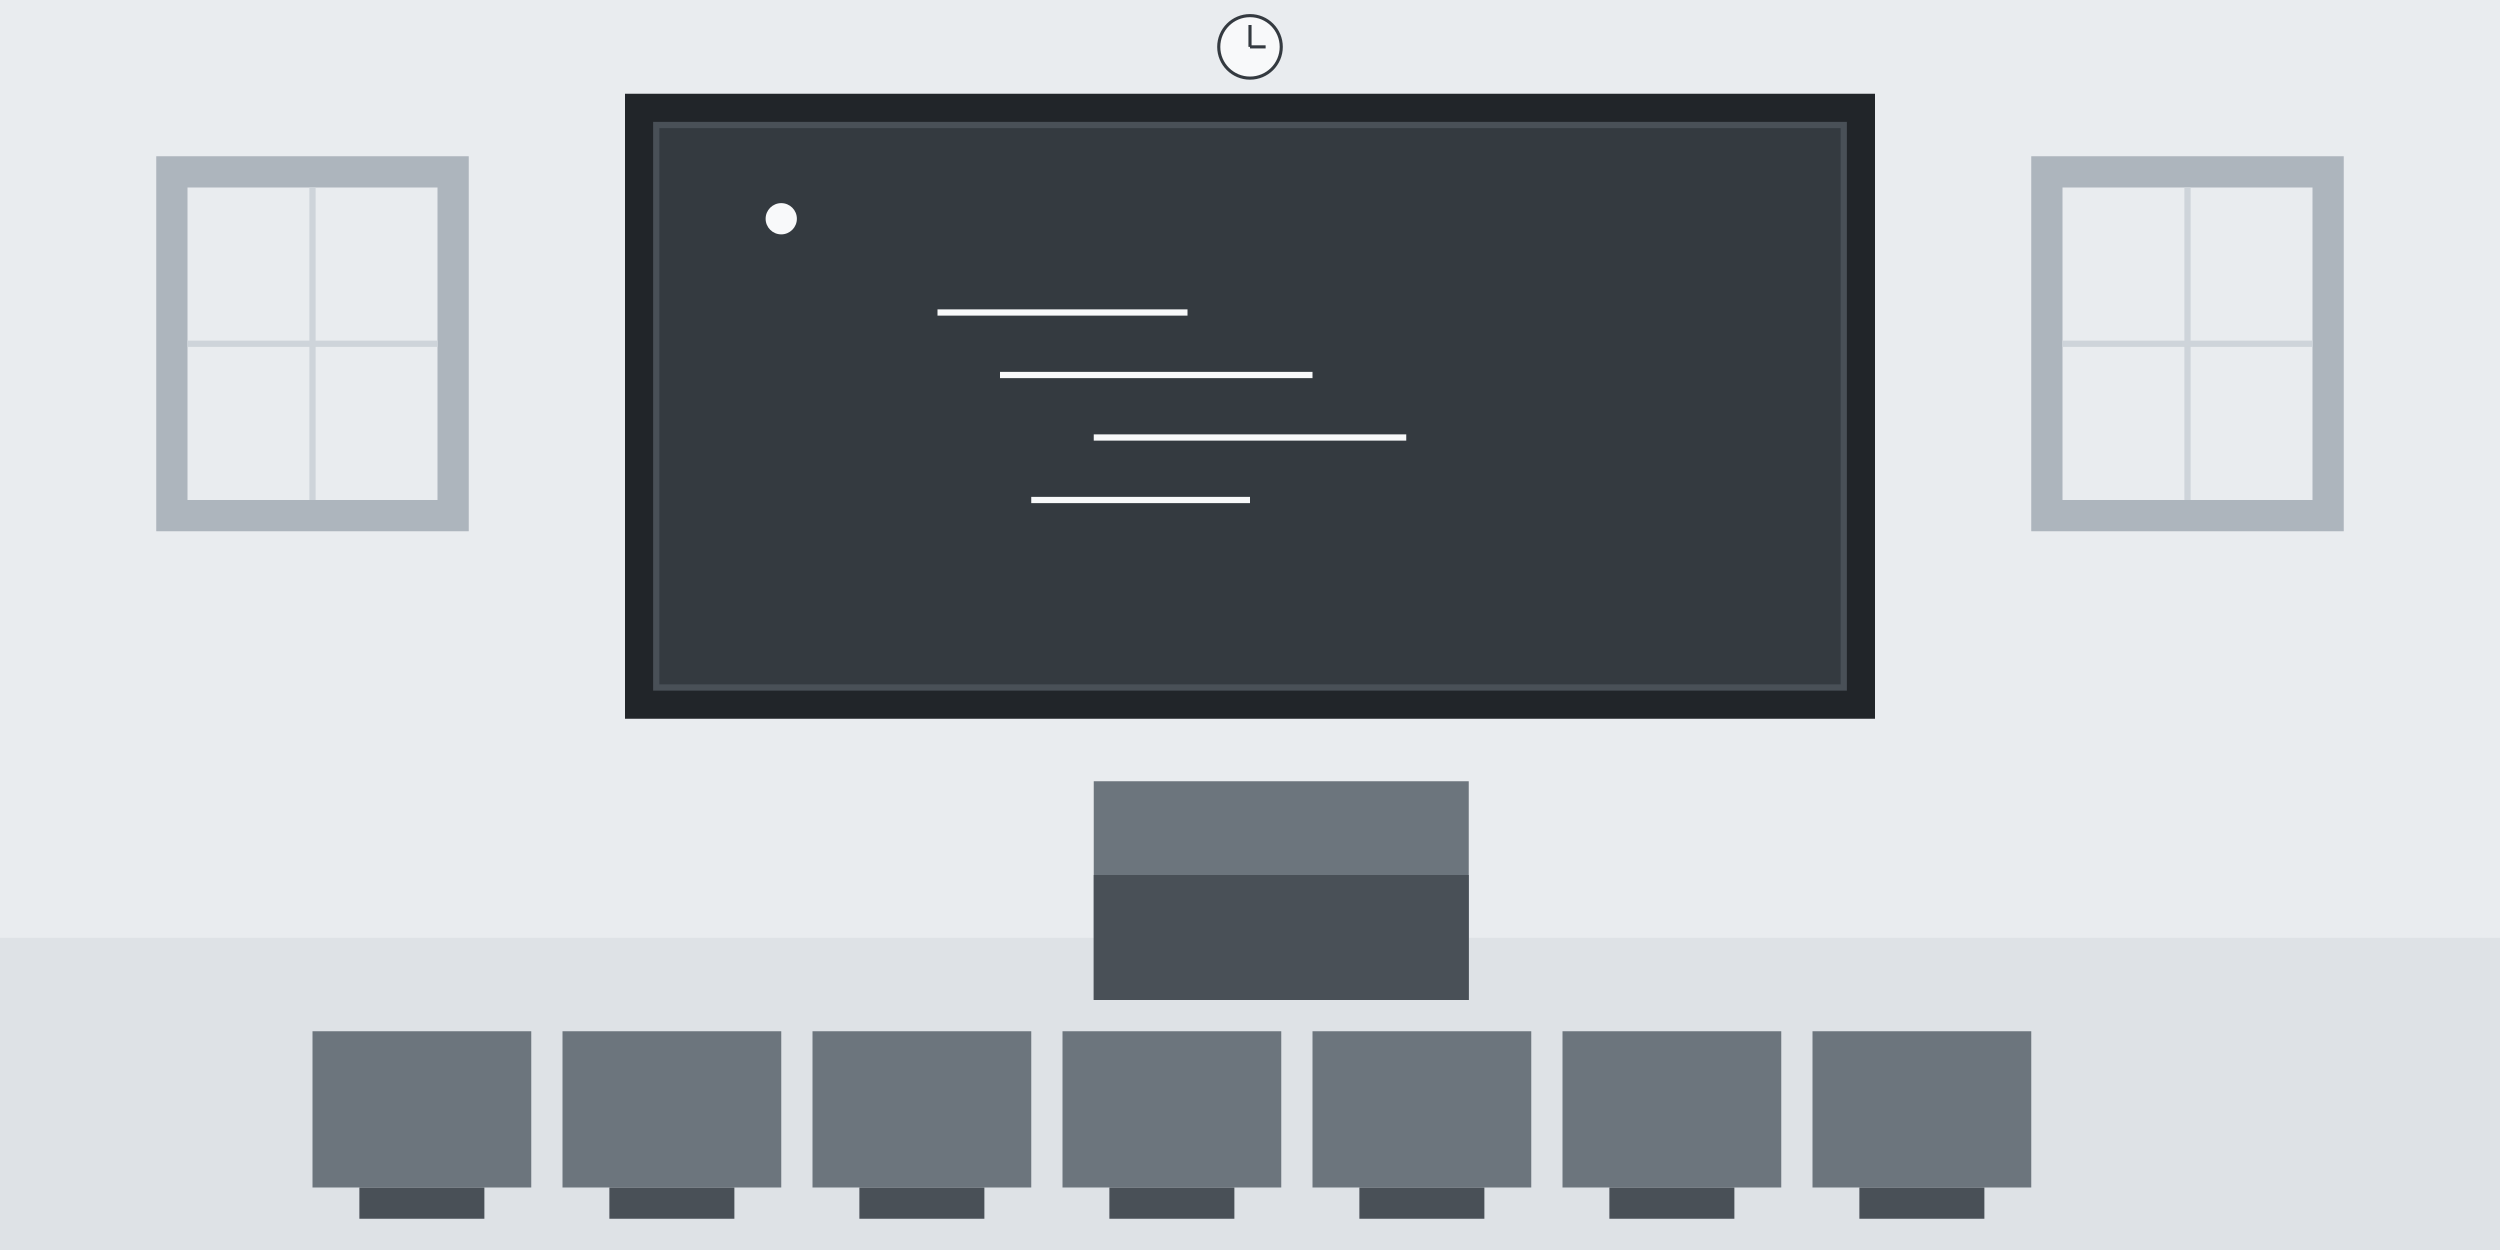 <?xml version="1.0" encoding="UTF-8"?>
<svg width="800px" height="400px" viewBox="0 0 800 400" xmlns="http://www.w3.org/2000/svg">
  <!-- Classroom background -->
  <rect x="0" y="0" width="800" height="400" fill="#f8f9fa" />
  
  <!-- Wall -->
  <rect x="0" y="0" width="800" height="300" fill="#e9ecef" />
  
  <!-- Floor -->
  <rect x="0" y="300" width="800" height="100" fill="#dee2e6" />
  
  <!-- Blackboard -->
  <rect x="200" y="30" width="400" height="200" fill="#212529" />
  <rect x="210" y="40" width="380" height="180" fill="#343a40" stroke="#495057" stroke-width="2" />
  
  <!-- Teacher's desk -->
  <rect x="350" y="250" width="120" height="70" fill="#6c757d" />
  <rect x="350" y="280" width="120" height="40" fill="#495057" />
  
  <!-- Student desks -->
  <g>
    <!-- First row -->
    <rect x="100" y="330" width="70" height="50" fill="#6c757d" />
    <rect x="180" y="330" width="70" height="50" fill="#6c757d" />
    <rect x="260" y="330" width="70" height="50" fill="#6c757d" />
    <rect x="340" y="330" width="70" height="50" fill="#6c757d" />
    <rect x="420" y="330" width="70" height="50" fill="#6c757d" />
    <rect x="500" y="330" width="70" height="50" fill="#6c757d" />
    <rect x="580" y="330" width="70" height="50" fill="#6c757d" />
    
    <!-- Chairs -->
    <rect x="115" y="380" width="40" height="10" fill="#495057" />
    <rect x="195" y="380" width="40" height="10" fill="#495057" />
    <rect x="275" y="380" width="40" height="10" fill="#495057" />
    <rect x="355" y="380" width="40" height="10" fill="#495057" />
    <rect x="435" y="380" width="40" height="10" fill="#495057" />
    <rect x="515" y="380" width="40" height="10" fill="#495057" />
    <rect x="595" y="380" width="40" height="10" fill="#495057" />
  </g>
  
  <!-- Windows -->
  <rect x="50" y="50" width="100" height="120" fill="#adb5bd" />
  <rect x="60" y="60" width="80" height="100" fill="#e9ecef" />
  <line x1="100" y1="60" x2="100" y2="160" stroke="#ced4da" stroke-width="2" />
  <line x1="60" y1="110" x2="140" y2="110" stroke="#ced4da" stroke-width="2" />
  
  <rect x="650" y="50" width="100" height="120" fill="#adb5bd" />
  <rect x="660" y="60" width="80" height="100" fill="#e9ecef" />
  <line x1="700" y1="60" x2="700" y2="160" stroke="#ced4da" stroke-width="2" />
  <line x1="660" y1="110" x2="740" y2="110" stroke="#ced4da" stroke-width="2" />
  
  <!-- Small decorations on blackboard -->
  <circle cx="250" cy="70" r="5" fill="#f8f9fa" /> <!-- Chalk dot -->
  <line x1="300" y1="100" x2="380" y2="100" stroke="#f8f9fa" stroke-width="2" /> <!-- Chalk line -->
  <line x1="320" y1="120" x2="420" y2="120" stroke="#f8f9fa" stroke-width="2" /> <!-- Chalk line -->
  <line x1="350" y1="140" x2="450" y2="140" stroke="#f8f9fa" stroke-width="2" /> <!-- Chalk line -->
  <line x1="330" y1="160" x2="400" y2="160" stroke="#f8f9fa" stroke-width="2" /> <!-- Chalk line -->
  
  <!-- Clock on wall -->
  <circle cx="400" cy="15" r="10" fill="#f8f9fa" stroke="#343a40" stroke-width="1" />
  <line x1="400" y1="15" x2="400" y2="8" stroke="#343a40" stroke-width="1" />
  <line x1="400" y1="15" x2="405" y2="15" stroke="#343a40" stroke-width="1" />
</svg>